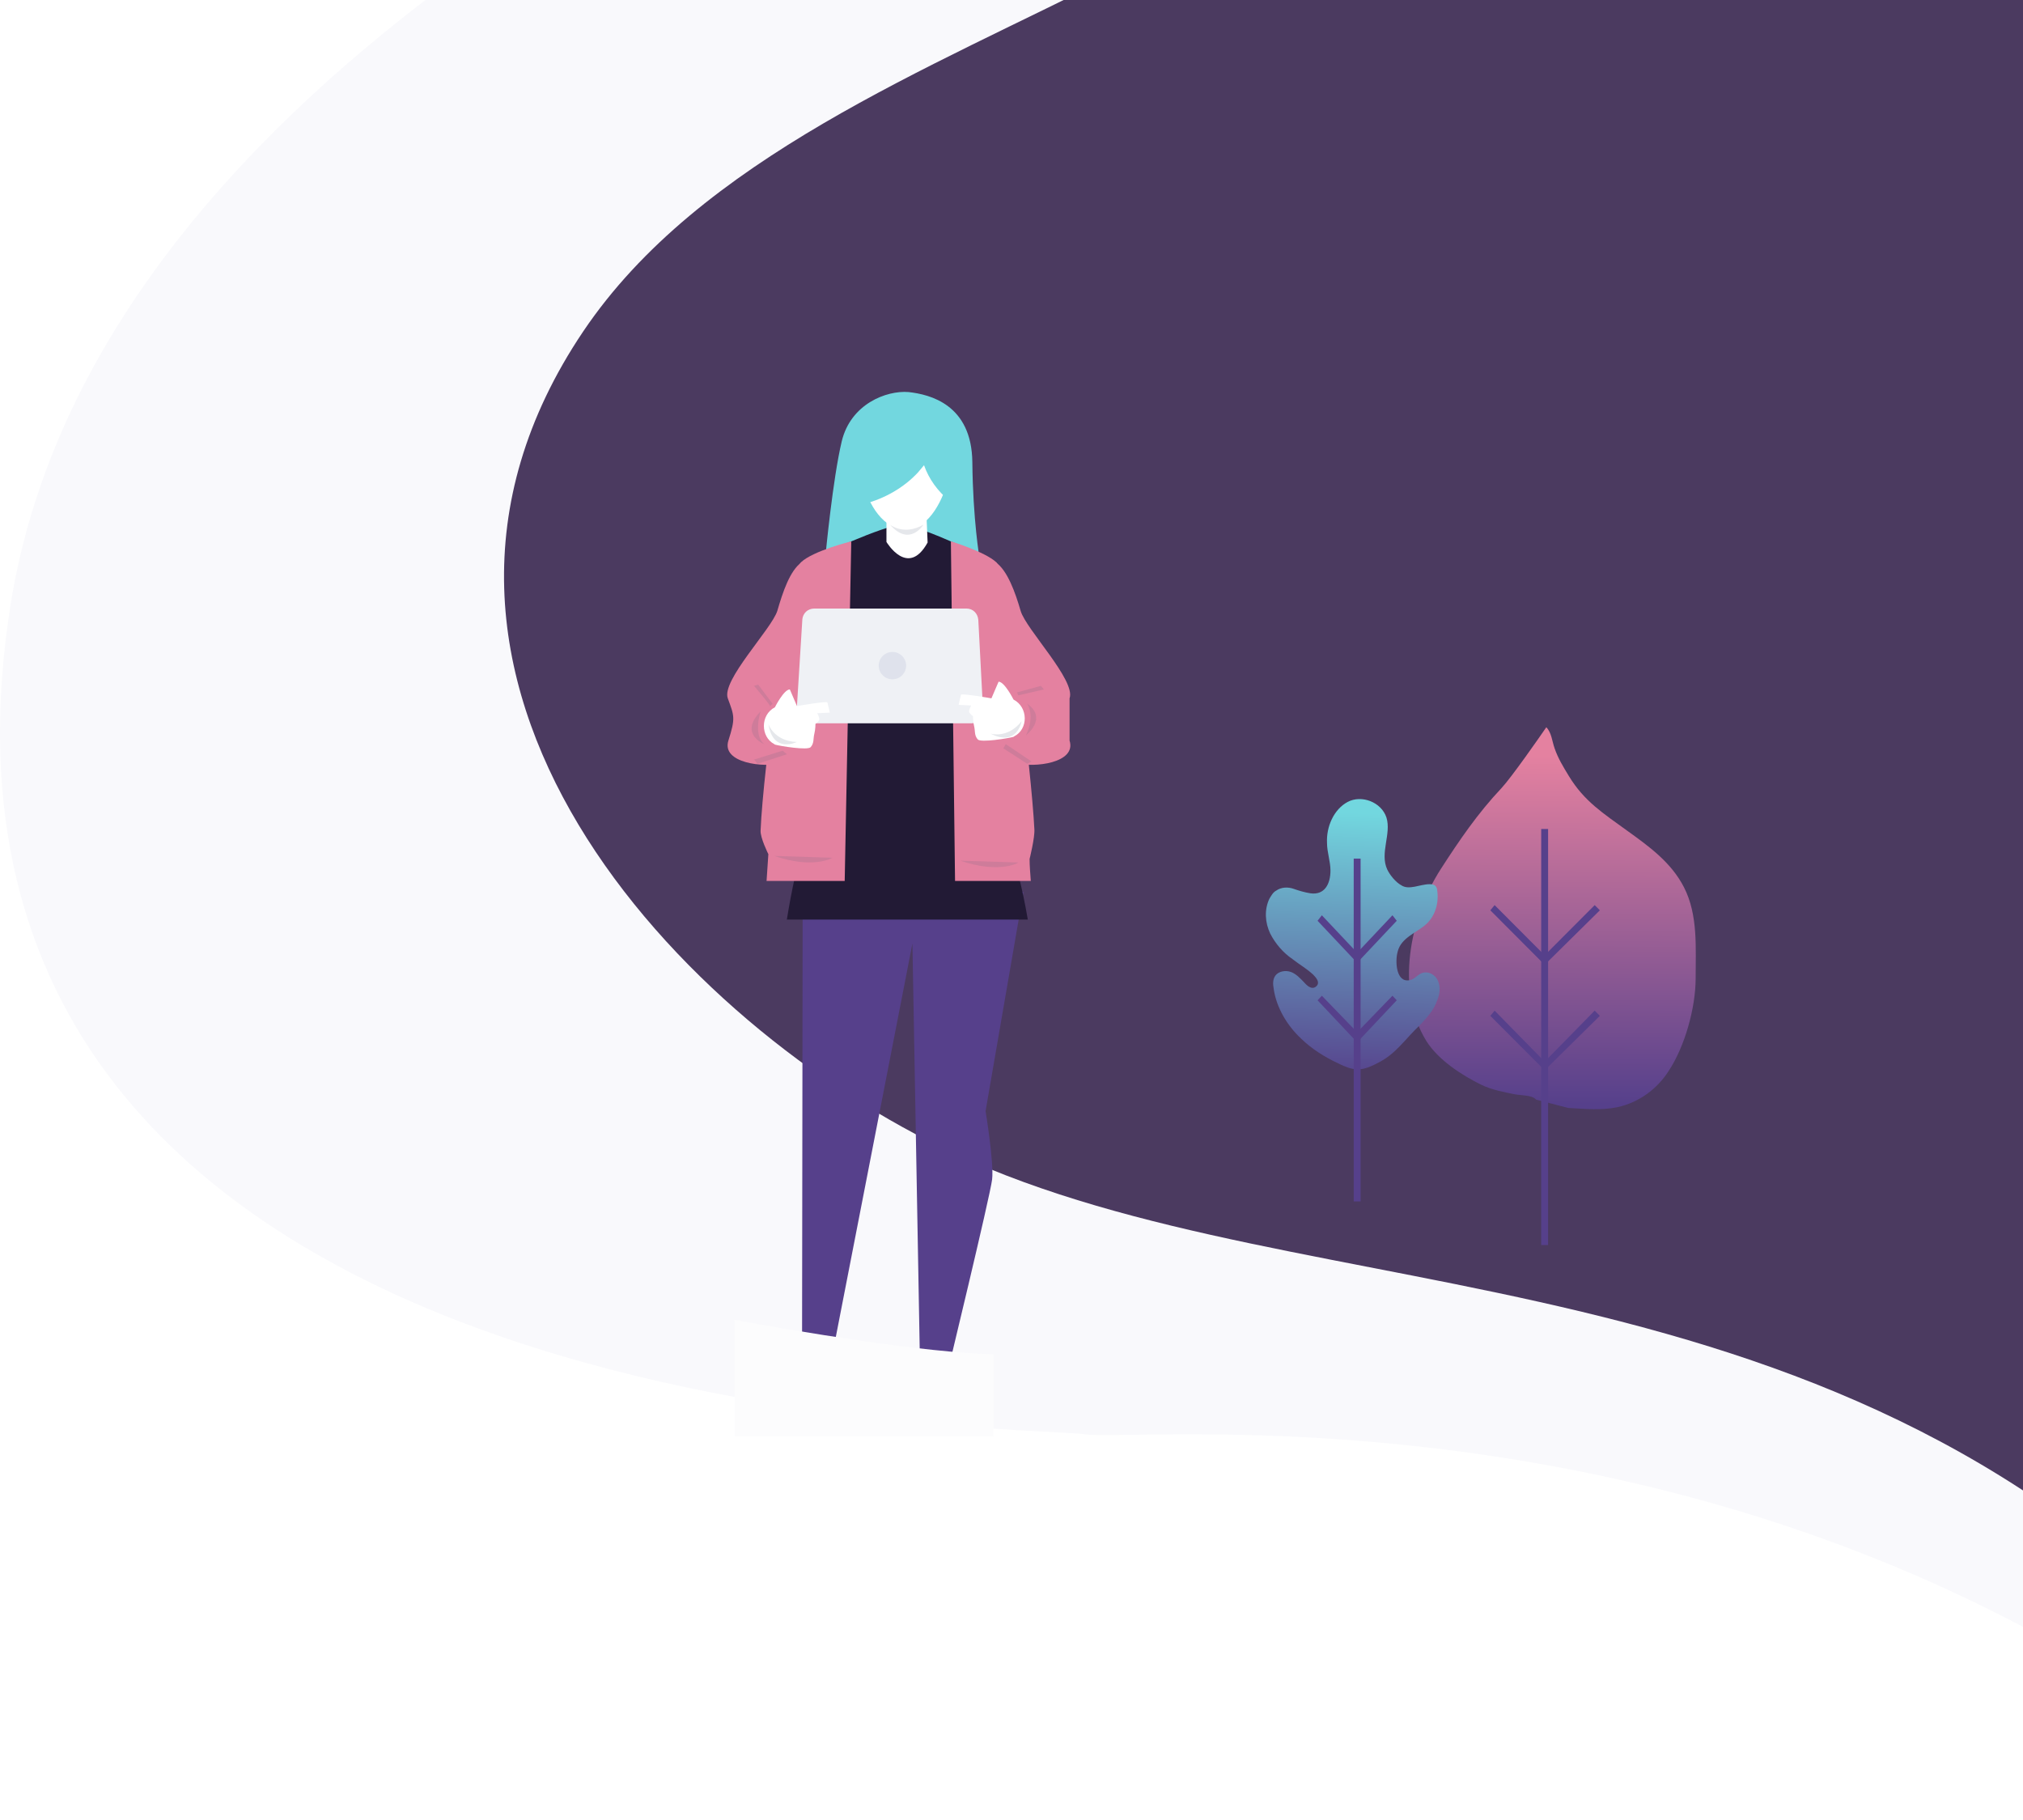 <svg width="676" height="608" viewBox="0 0 676 608" fill="none" xmlns="http://www.w3.org/2000/svg">
<g filter="url(#filter0_i)">
<path d="M3.5 198.25C38.7 -24.151 396.167 -150.417 570.5 -185.75C752.1 -217.75 1009.5 -159.084 1115.5 -125.75L773.5 607.25C599.5 452.25 380.5 478.25 362.5 475.25C344.5 472.25 -40.499 476.25 3.5 198.25Z" fill="#F9F9FC"/>
</g>
<g filter="url(#filter1_i)">
<path d="M175.849 86.798C253.764 -29.029 481.111 -31.487 462.176 -172.632L730.508 -34.818L937.49 107.707L902.102 213.747L727.891 535.002C596.727 388.94 419.628 417.107 299.877 361.406C208.317 318.818 97.935 202.624 175.849 86.798Z" fill="#4B3A60"/>
</g>
<g clip-path="url(#clip0)">
<path d="M342 298L305.109 303.758L268.218 298L268 461H276.513L304.891 315.273L307.51 461H316.024C316.024 461 330.867 399.652 331.522 394.093C332.177 388.533 329.339 371.261 329.339 371.261L342 298Z" fill="#56408B"/>
<path d="M303.589 131C310.764 131.795 324.716 135.173 324.915 154.449C325.114 173.725 327.307 186.443 327.307 186.443L275.886 185.251C275.886 185.251 278.277 160.013 281.267 147.494C284.257 134.974 296.215 130.404 303.589 131Z" fill="#72D7DF"/>
<path d="M278.676 220.425L282.861 248.047C271.899 264.144 265.92 288.586 262.931 307.266H343.451C336.276 265.137 320.331 248.246 320.331 248.246L326.709 220.027C332.489 214.662 332.887 205.918 332.887 202.142C332.887 198.367 332.887 187.834 332.887 187.834C332.887 187.834 307.177 175.315 301.397 175.315C295.617 175.315 271.899 186.443 271.899 186.443V201.745C270.106 213.072 278.676 220.425 278.676 220.425Z" fill="#221A35"/>
<path d="M282.263 294.349L284.456 180.879C284.456 180.879 271.7 184.059 267.714 187.834C263.728 191.411 254.958 257.586 254.161 277.458C253.962 279.843 256.752 285.407 256.752 285.407C256.553 288.189 256.354 291.17 256.154 294.349H282.263Z" fill="#E481A0"/>
<path d="M326.51 220.027C326.31 220.027 326.31 220.027 326.111 220.027C325.912 219.829 325.712 219.431 325.912 219.232C329.898 212.873 330.496 204.726 327.506 197.969C327.506 197.77 327.506 197.572 327.506 197.373C327.905 196.578 328.303 195.585 328.901 194.591C329.3 193.597 329.698 192.604 330.296 191.61C330.496 191.411 330.894 191.213 331.094 191.411C331.293 191.61 331.492 192.008 331.293 192.206C330.894 193.2 330.296 193.995 329.898 194.988C329.499 195.783 329.101 196.777 328.702 197.572C331.691 204.726 330.894 213.072 326.908 219.63C326.908 219.829 326.709 220.027 326.51 220.027Z" fill="#393762"/>
<path d="M296.215 166.969V181.078C296.215 181.078 303.39 193.2 309.967 181.277L309.369 166.969H296.215Z" fill="white"/>
<path d="M299.205 133.782C287.047 135.372 285.054 149.481 288.043 160.411C290.236 168.757 295.218 177.103 302.991 176.905C310.764 176.706 315.548 165.975 316.943 159.616C319.135 148.885 318.737 131.199 299.205 133.782Z" fill="white"/>
<path d="M315.747 137.16C314.75 136.763 313.754 136.564 312.757 136.564C312.558 135.769 311.96 135.173 311.362 134.776C307.177 132.391 297.012 132.788 292.627 134.776C288.243 136.763 283.061 144.911 281.865 149.481C280.669 154.449 281.865 159.616 283.061 164.584C283.459 165.975 283.858 167.565 285.253 168.36C286.449 168.956 287.645 168.757 288.841 168.36C295.617 166.571 301.995 162.994 306.778 157.827C307.376 157.033 308.173 156.238 308.771 155.443C310.366 160.013 313.355 164.187 317.341 167.366C317.74 167.764 318.338 168.161 318.737 167.962C319.534 167.962 320.132 166.969 320.53 166.174C321.925 163.193 323.321 160.013 323.321 156.834C323.52 153.853 318.737 138.551 315.747 137.16Z" fill="#72D7DF"/>
<path d="M344.447 294.349C344.248 291.766 344.049 289.182 344.049 286.997C344.049 286.997 345.842 279.843 345.643 277.06C344.646 257.188 336.674 191.411 332.887 187.834C328.901 184.257 317.74 180.879 317.74 180.879L319.135 294.349H344.447Z" fill="#E481A0"/>
<path d="M357.402 247.451C359.794 255.002 345.444 256.592 339.664 255.002C333.884 253.413 321.328 245.662 321.328 245.662L320.73 233.739L326.908 234.534L332.688 187.834C336.674 190.616 339.265 197.969 341.059 204.13C342.853 210.29 359.594 227.38 357.402 233.342" fill="#E481A0"/>
<path d="M267.913 187.834C263.927 190.616 261.536 197.969 259.742 204.13C257.749 210.29 241.007 227.38 243.199 233.342C245.392 239.303 245.79 239.899 243.399 247.451C241.007 255.002 255.357 256.592 261.137 255.002C266.917 253.413 279.473 245.662 279.473 245.662L280.071 233.739L273.893 234.534L267.913 187.834Z" fill="#E481A0"/>
<path d="M266.319 235.726L268.113 206.912C268.312 204.924 269.906 203.335 272.099 203.335H322.922C325.114 203.335 326.709 204.924 326.908 207.11L328.503 237.515C328.702 239.701 326.908 241.688 324.516 241.688H270.305C268.113 241.688 266.319 239.899 266.319 237.714V236.124C266.319 235.925 266.319 235.726 266.319 235.726Z" fill="#EFF1F5"/>
<path d="M338.667 233.739C338.667 233.739 335.678 227.777 333.685 227.777L331.293 233.342C331.293 233.342 321.128 231.553 321.128 232.149C320.929 232.746 320.331 235.528 320.331 235.528L324.516 235.726C324.516 235.726 323.52 237.515 323.919 238.111C324.317 238.707 325.114 239.303 325.114 239.303C325.114 239.303 325.114 241.092 325.513 242.682C325.912 244.271 325.513 245.662 326.709 247.053C327.705 248.246 337.073 246.656 338.468 246.259C338.468 246.259 338.667 246.259 338.867 246.06C343.65 243.675 343.65 236.322 338.667 233.739Z" fill="white"/>
<path d="M258.945 236.322C258.945 236.322 261.934 230.361 263.927 230.361L266.319 235.925C266.319 235.925 276.484 234.137 276.484 234.733C276.683 235.329 277.281 238.111 277.281 238.111L273.095 238.31C273.095 238.31 274.092 240.098 273.693 240.694C273.295 241.291 272.497 241.887 272.497 241.887C272.497 241.887 272.497 243.675 272.099 245.265C271.7 246.855 272.099 248.246 270.903 249.637C269.906 250.829 260.539 249.239 259.144 248.842C259.144 248.842 258.945 248.842 258.745 248.643C254.161 246.259 253.962 238.906 258.945 236.322Z" fill="white"/>
<path opacity="0.15" d="M258.745 286.003L278.078 286.599C278.078 286.798 271.501 290.375 258.745 286.003Z" fill="#525D7A"/>
<path opacity="0.15" d="M320.929 287.593L340.262 288.189C340.262 288.388 333.685 291.965 320.929 287.593Z" fill="#525D7A"/>
<path opacity="0.15" d="M343.251 235.13C343.251 235.13 346.042 239.105 342.853 245.662C342.853 245.662 350.227 240.098 343.251 235.13Z" fill="#525D7A"/>
<path opacity="0.15" d="M254.161 237.714C254.161 237.714 251.57 245.464 255.357 248.643C255.357 248.643 246.787 245.265 254.161 237.714Z" fill="#525D7A"/>
<path d="M297.411 175.315C297.411 175.315 301.995 179.091 308.572 175.315C308.572 175.315 303.988 182.866 297.411 175.315Z" fill="#E5E7EB"/>
<path d="M331 245.129C331 245.129 336.656 246.941 341.369 241C341.369 241 339.904 249.712 331 245.129Z" fill="#E5E7EB"/>
<path d="M256.782 242C256.782 242 258.662 247.633 266.24 247.926C266.24 247.926 258.346 251.891 256.782 242Z" fill="#E5E7EB"/>
<path opacity="0.15" d="M251.969 229.169C251.969 229.169 256.752 234.733 257.35 235.925L258.147 235.13L253.364 228.771L251.969 229.169Z" fill="#525D7A"/>
<path opacity="0.15" d="M336.076 248.643L344.646 254.406L343.251 255.201L335.279 250.034L336.076 248.643Z" fill="#525D7A"/>
<path opacity="0.15" d="M340.262 232.348L348.832 230.361L347.835 229.169L339.863 231.354L340.262 232.348Z" fill="#525D7A"/>
<path opacity="0.15" d="M251.969 253.81L261.536 250.829L262.931 252.021L253.165 255.201L251.969 253.81Z" fill="#525D7A"/>
<path d="M305.194 473C305.194 473 304.995 463.66 307.386 460.679H315.159C315.159 460.679 327.716 466.045 329.709 469.423C331.702 472.801 330.506 473 330.506 473" fill="#E481A0"/>
<path d="M278.078 473C278.078 473 278.277 463.66 275.886 460.679H268.113C268.113 460.679 255.556 466.045 253.563 469.423C251.57 472.801 252.766 473 252.766 473" fill="#E481A0"/>
<path d="M298.208 226.983C300.74 226.983 302.792 224.936 302.792 222.412C302.792 219.888 300.74 217.841 298.208 217.841C295.676 217.841 293.624 219.888 293.624 222.412C293.624 224.936 295.676 226.983 298.208 226.983Z" fill="#DFE2EC"/>
</g>
<path d="M332 452.5C309.6 452.1 265 444.667 245.5 441V480H332V452.5Z" fill="#FCFCFD"/>
<path d="M524.045 370.214C529.804 370.49 534.872 371.124 540.617 369.916C547.636 368.381 553.785 363.86 557.597 357.848C563.034 349.621 566.551 336.848 566.615 327.099C566.59 316.902 567.486 305.817 562.733 296.517C558.481 288.158 551.033 282.809 543.585 277.46C535.797 271.806 529.386 267.758 524.294 259.379C522.457 256.378 520.62 253.378 519.473 250.018C518.639 247.674 518.488 244.842 516.713 243C514.735 245.88 505.141 259.686 501.721 263.352C493.717 271.845 487.67 280.751 481.408 290.442C471.096 306.544 466.188 330.815 476.575 347.755C480.528 354.129 488.349 359.2 494.976 362.463C498.486 364.148 502.464 364.905 506.312 365.669C508.203 366.021 512.004 365.884 513.312 367.428L524.045 370.214Z" fill="url(#paint0_linear)"/>
<path d="M517.31 277H515.004V416.02H517.31V277Z" fill="#56408B"/>
<path d="M516.157 322.377L498 304.168L499.441 302.434L516.157 319.197L532.874 302.434L534.603 304.168L516.157 322.377Z" fill="#56408B"/>
<path d="M516.157 357.637L498 339.429L499.441 337.695L516.157 354.747L532.874 337.695L534.603 339.429L516.157 357.637Z" fill="#56408B"/>
<path d="M460.12 355.314C459.832 355.314 459.832 355.62 459.544 355.62C454.654 358.064 452.065 357.758 447.174 355.314C442.571 353.176 438.256 350.427 434.804 347.067C430.201 342.791 426.461 336.681 425.598 330.267C425.31 328.739 425.31 327.212 426.173 325.99C427.324 324.463 429.626 324.158 431.352 324.768C433.078 325.379 434.516 326.907 435.955 328.434C436.53 329.045 437.105 329.656 437.968 329.961C438.831 330.267 439.694 329.961 440.27 329.045C440.845 327.823 439.694 326.601 438.831 325.685C436.53 323.547 434.229 322.325 431.927 320.492C428.763 318.354 426.173 315.299 424.447 311.939C422.721 308.274 422.434 303.997 424.16 300.332C424.735 299.415 425.31 298.193 426.461 297.583C428.187 296.361 430.489 296.361 432.215 296.972C433.941 297.582 435.955 298.193 437.968 298.499C442.571 299.11 444.585 295.444 444.585 290.862C444.585 287.808 443.434 284.753 443.434 281.699C443.147 276.2 445.736 270.397 450.339 267.953C454.941 265.509 461.558 267.953 463.284 273.146C465.01 278.644 460.983 285.059 463.572 290.557C464.435 292.39 466.449 294.833 468.175 295.75C470.764 297.582 474.504 295.444 477.668 295.444C478.244 295.444 479.107 295.444 479.682 296.055C479.97 296.361 480.257 296.972 480.257 297.583C480.833 301.553 479.682 305.83 476.805 308.579C473.641 311.634 468.175 313.161 467.024 318.048C466.161 321.103 466.449 328.434 471.052 327.518C472.778 327.212 473.928 325.379 475.367 325.074C477.38 324.463 479.682 325.685 480.545 327.823C481.408 329.961 481.12 332.099 480.257 334.238C479.107 337.598 476.805 340.041 474.504 342.485C469.325 347.372 466.449 352.26 460.12 355.314Z" fill="url(#paint1_linear)"/>
<path d="M452.352 286.891H454.654V401.439H452.352V286.891Z" fill="#56408B"/>
<path d="M453.503 321.714L440.27 307.663L441.708 305.83L453.503 318.354L465.298 305.83L466.736 307.663L453.503 321.714Z" fill="#56408B"/>
<path d="M453.503 348.289L440.27 334.238L441.708 332.711L453.503 344.929L465.298 332.711L466.736 334.238L453.503 348.289Z" fill="#56408B"/>
<defs>
<filter id="filter0_i" x="0" y="-195" width="1115.5" height="806.25" filterUnits="userSpaceOnUse" color-interpolation-filters="sRGB">
<feFlood flood-opacity="0" result="BackgroundImageFix"/>
<feBlend mode="normal" in="SourceGraphic" in2="BackgroundImageFix" result="shape"/>
<feColorMatrix in="SourceAlpha" type="matrix" values="0 0 0 0 0 0 0 0 0 0 0 0 0 0 0 0 0 0 127 0" result="hardAlpha"/>
<feOffset dy="4"/>
<feGaussianBlur stdDeviation="32"/>
<feComposite in2="hardAlpha" operator="arithmetic" k2="-1" k3="1"/>
<feColorMatrix type="matrix" values="0 0 0 0 0.545 0 0 0 0 0.557 0 0 0 0 0.6 0 0 0 0.4 0"/>
<feBlend mode="normal" in2="shape" result="effect1_innerShadow"/>
</filter>
<filter id="filter1_i" x="88" y="-240" width="898.27" height="844.666" filterUnits="userSpaceOnUse" color-interpolation-filters="sRGB">
<feFlood flood-opacity="0" result="BackgroundImageFix"/>
<feBlend mode="normal" in="SourceGraphic" in2="BackgroundImageFix" result="shape"/>
<feColorMatrix in="SourceAlpha" type="matrix" values="0 0 0 0 0 0 0 0 0 0 0 0 0 0 0 0 0 0 127 0" result="hardAlpha"/>
<feOffset dx="19" dy="24"/>
<feGaussianBlur stdDeviation="27"/>
<feComposite in2="hardAlpha" operator="arithmetic" k2="-1" k3="1"/>
<feColorMatrix type="matrix" values="0 0 0 0 0.079 0 0 0 0 0.08 0 0 0 0 0.083 0 0 0 1 0"/>
<feBlend mode="normal" in2="shape" result="effect1_innerShadow"/>
</filter>
<linearGradient id="paint0_linear" x1="515" y1="252.5" x2="514.5" y2="369" gradientUnits="userSpaceOnUse">
<stop stop-color="#E481A0"/>
<stop offset="1" stop-color="#56408B"/>
</linearGradient>
<linearGradient id="paint1_linear" x1="450.194" y1="361.82" x2="453.879" y2="271.594" gradientUnits="userSpaceOnUse">
<stop stop-color="#56408B"/>
<stop offset="1" stop-color="#72D7DF"/>
</linearGradient>
<clipPath id="clip0">
<rect width="115" height="342" fill="white" transform="translate(243 131)"/>
</clipPath>
</defs>
</svg>
